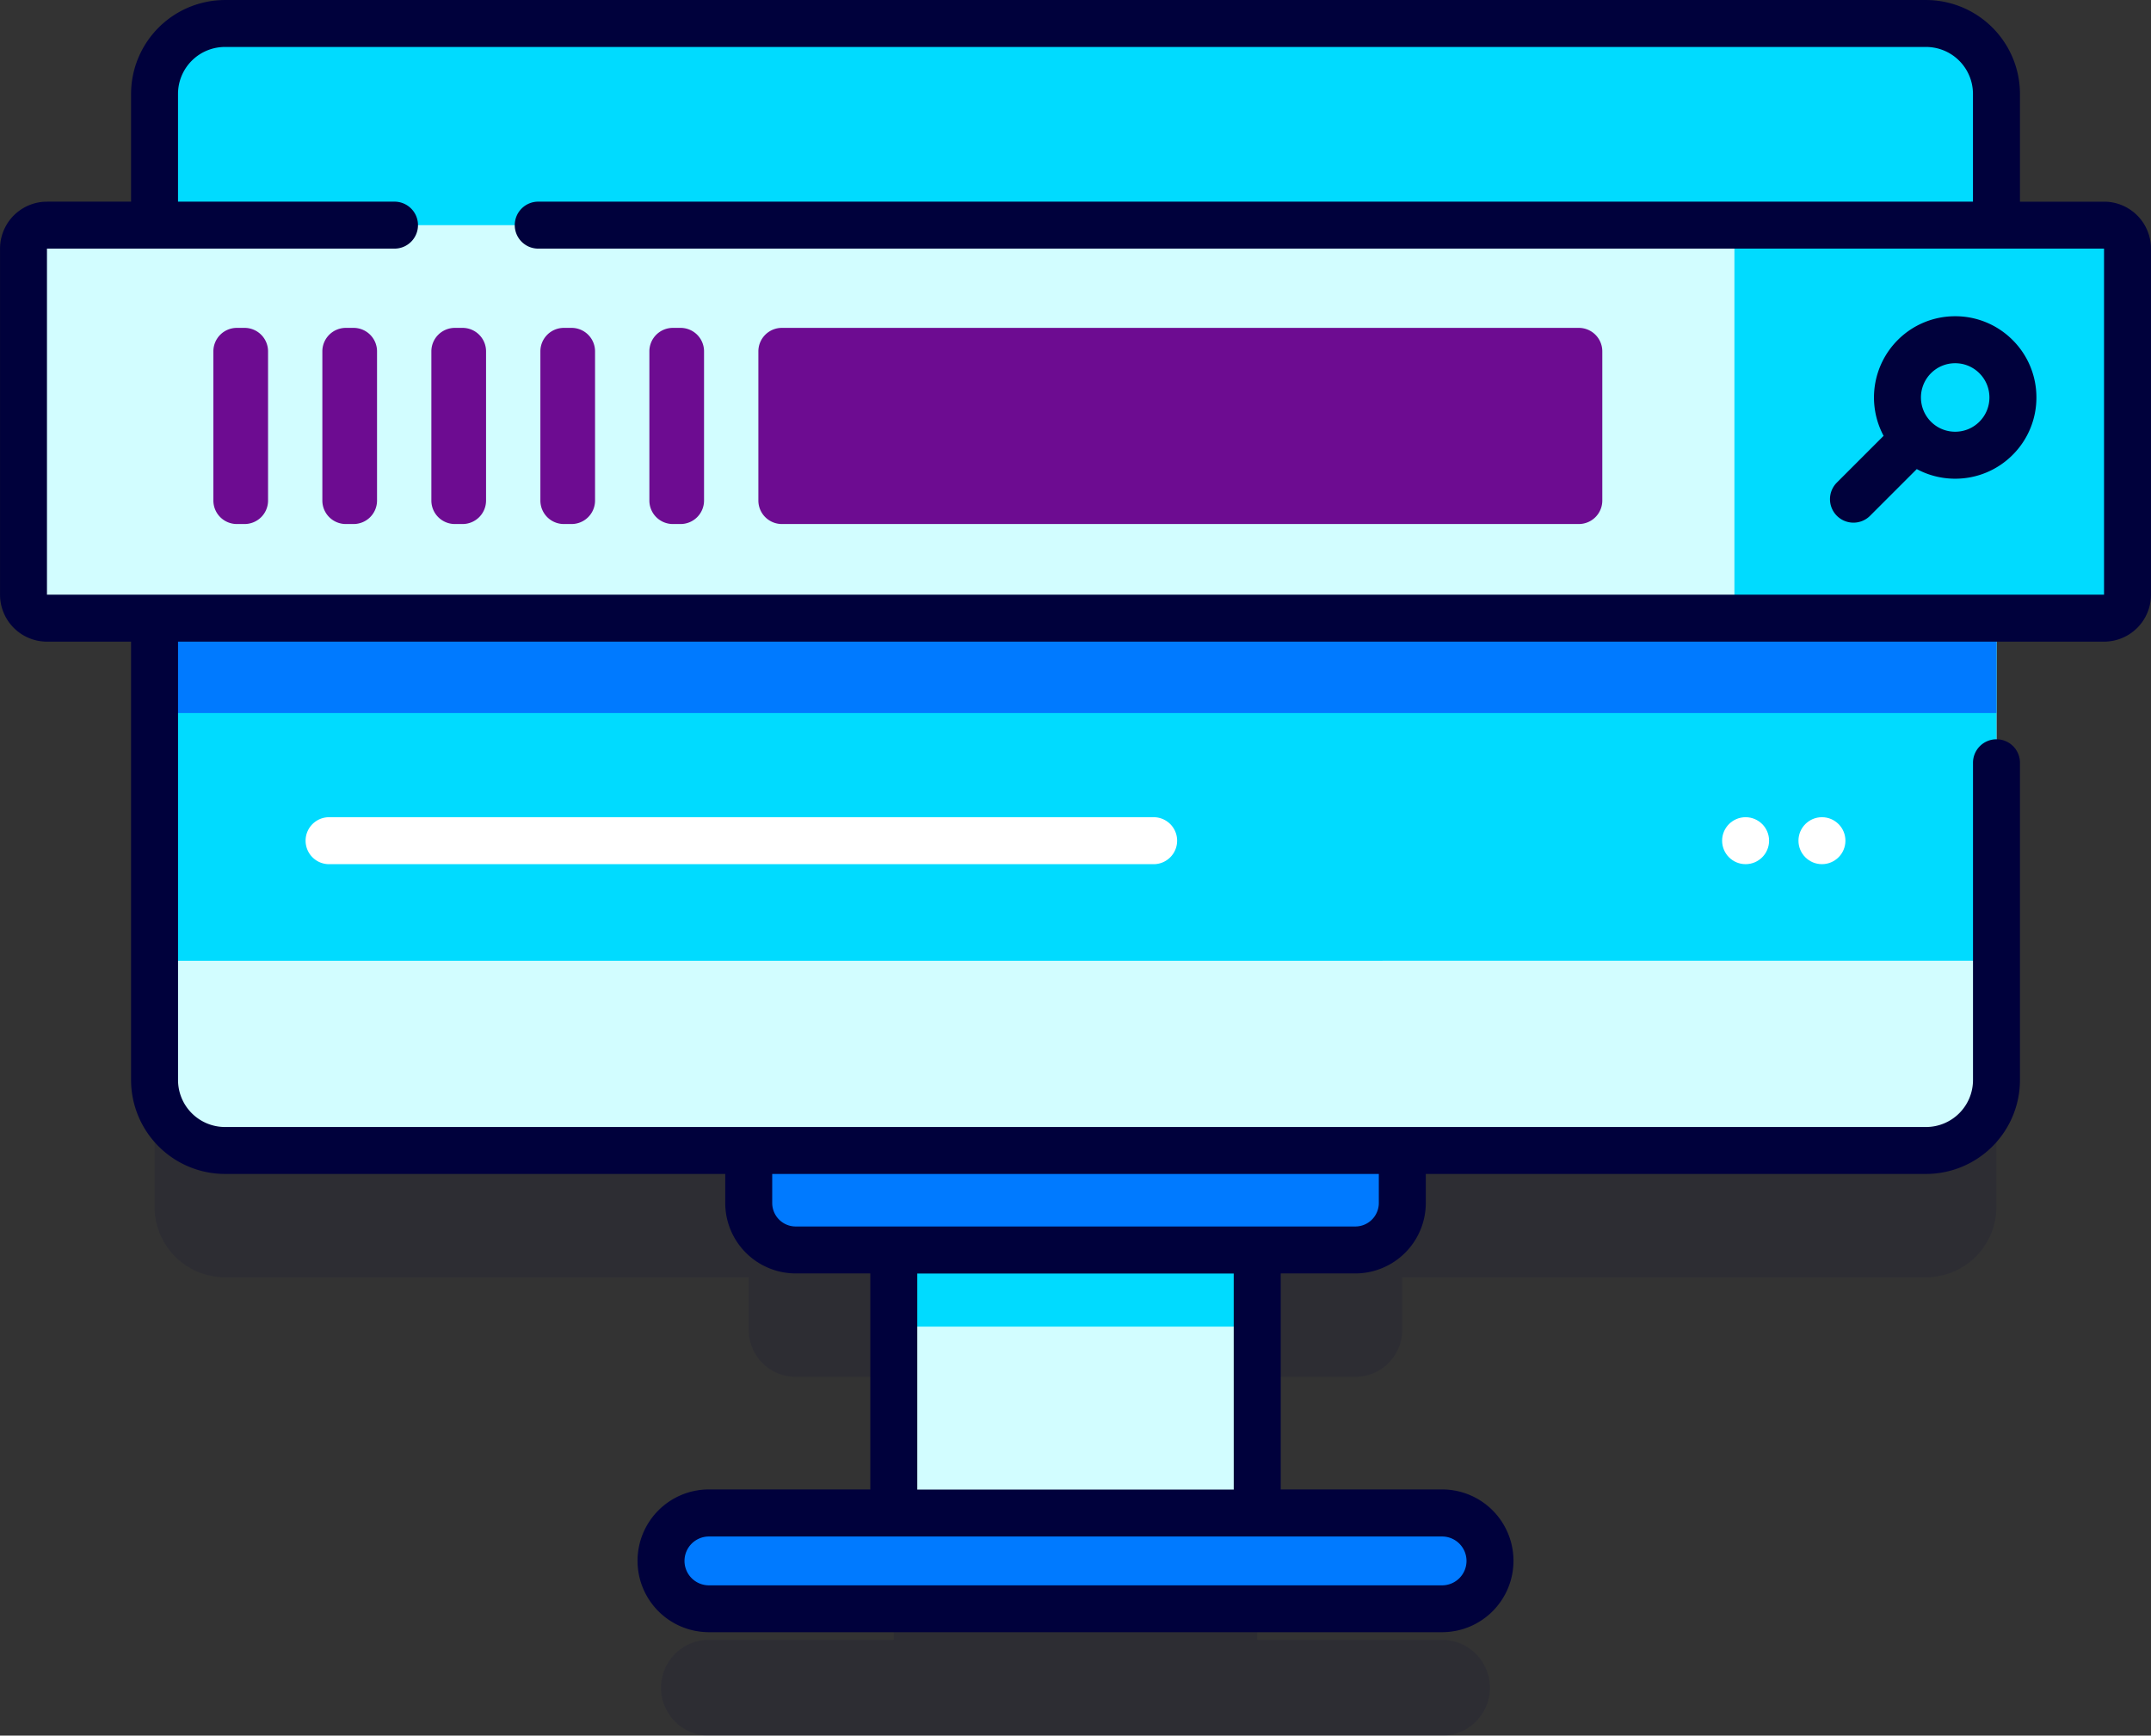 <svg xmlns="http://www.w3.org/2000/svg" width="114.5" height="92.404" viewBox="0 0 114.5 92.404"><rect x="0" y="0" width="114.5" height="92.404" fill="#333333" stroke="none"/><defs><style>.a,.e{fill:#00013c;}.a{opacity:0.11;isolation:isolate;}.b{fill:#d2fdff;}.c{fill:#00dbff;}.d{fill:#007aff;}.f{fill:#6d0c91;}.g{fill:#fff;}</style></defs><g transform="translate(-664.784 212.279)"><path class="a" d="M787.289-184.84H696.742a3.751,3.751,0,0,0-3.751,3.751v52.5a3.751,3.751,0,0,0,3.751,3.751H724.62v2.8a2.5,2.5,0,0,0,2.5,2.5h5.222v14H722.5a2.55,2.55,0,0,0-2.55,2.55,2.55,2.55,0,0,0,2.55,2.55h39.027a2.55,2.55,0,0,0,2.55-2.55,2.55,2.55,0,0,0-2.55-2.55h-9.841v-14h5.222a2.5,2.5,0,0,0,2.5-2.5v-2.8h27.878a3.751,3.751,0,0,0,3.751-3.751v-52.5A3.751,3.751,0,0,0,787.289-184.84Z" transform="translate(-19.981 -19.437)"/><path class="b" d="M827.929-9.574h19.345V15.2H827.929Z" transform="translate(-115.568 -143.591)"/><path class="c" d="M827.929-9.574h19.345V1.941H827.929Z" transform="translate(-115.568 -143.591)"/><path class="d" d="M833.737-3.912h-29.79a2.5,2.5,0,0,1-2.5-2.5v-5.663h34.791v5.663A2.5,2.5,0,0,1,833.737-3.912Z" transform="translate(-96.808 -141.818)"/><path class="b" d="M787.289-147.99H696.742a3.751,3.751,0,0,1-3.751-3.751v-52.5a3.751,3.751,0,0,1,3.751-3.751h90.547a3.751,3.751,0,0,1,3.751,3.751v52.5A3.751,3.751,0,0,1,787.289-147.99Z" transform="translate(-19.981 -3.037)"/><g transform="translate(673.011 -211.029)"><path class="c" d="M791.041-204.243v46.15H692.994v-46.15a3.751,3.751,0,0,1,3.751-3.751H787.29A3.751,3.751,0,0,1,791.041-204.243Z" transform="translate(-692.994 207.994)"/></g><path class="d" d="M692.994-153.852h98.047v20.923H692.994Z" transform="translate(-19.983 -41.388)"/><path class="d" d="M825.517,67.089H786.49a2.55,2.55,0,0,1,0-5.1h39.027a2.55,2.55,0,0,1,0,5.1Z" transform="translate(-84.407 -194.285)"/><g transform="translate(666.034 -200.292)"><path class="b" d="M779.821-150.249h-109.5a1.251,1.251,0,0,1-1.25-1.251v-18.424a1.251,1.251,0,0,1,1.25-1.25h109.5a1.25,1.25,0,0,1,1.25,1.25V-151.5A1.25,1.25,0,0,1,779.821-150.249Z" transform="translate(-669.072 171.174)"/><path class="c" d="M1001.046-150.249H981.372v-20.925h19.674a1.25,1.25,0,0,1,1.25,1.25V-151.5A1.251,1.251,0,0,1,1001.046-150.249Z" transform="translate(-890.297 171.174)"/></g><path class="e" d="M776.784-201.542h-4.475v-5.736a5.007,5.007,0,0,0-5-5H676.761a5.007,5.007,0,0,0-5,5v5.736h-4.475a2.5,2.5,0,0,0-2.5,2.5v18.424a2.5,2.5,0,0,0,2.5,2.5h4.475v23.34a5.007,5.007,0,0,0,5,5h26.628v1.545a3.755,3.755,0,0,0,3.751,3.751h3.972v11.5h-8.591a3.8,3.8,0,0,0-3.8,3.8,3.8,3.8,0,0,0,3.8,3.8h39.027a3.8,3.8,0,0,0,3.8-3.8,3.8,3.8,0,0,0-3.8-3.8h-8.59v-11.5h3.972a3.755,3.755,0,0,0,3.751-3.751v-1.545h26.628a5.007,5.007,0,0,0,5-5v-16.892a1.25,1.25,0,0,0-1.25-1.25,1.25,1.25,0,0,0-1.25,1.25v16.892a2.5,2.5,0,0,1-2.5,2.5H676.761a2.5,2.5,0,0,1-2.5-2.5v-23.34H776.783a2.5,2.5,0,0,0,2.5-2.5v-18.424A2.5,2.5,0,0,0,776.784-201.542Zm-35.236,71.066a1.3,1.3,0,0,1,1.3,1.3,1.3,1.3,0,0,1-1.3,1.3H702.521a1.3,1.3,0,0,1-1.3-1.3,1.3,1.3,0,0,1,1.3-1.3Zm-11.091-2.5H713.612v-11.5h16.844Zm-24.567-16.8h32.29v1.545h0a1.252,1.252,0,0,1-1.25,1.25h-29.79a1.252,1.252,0,0,1-1.25-1.25Zm70.894-30.842h-109.5v-18.424h18.5a1.251,1.251,0,0,0,1.25-1.251,1.25,1.25,0,0,0-1.25-1.25H674.26v-5.736a2.5,2.5,0,0,1,2.5-2.5h90.547a2.5,2.5,0,0,1,2.5,2.5v5.736H693.435a1.25,1.25,0,0,0-1.25,1.25,1.251,1.251,0,0,0,1.25,1.251h83.349Z" transform="translate(0 0)"/><path class="e" d="M1002.419-153.277a4.33,4.33,0,0,0-.752,5.1l-2.488,2.488a1.251,1.251,0,0,0,0,1.768,1.248,1.248,0,0,0,.884.366,1.247,1.247,0,0,0,.884-.366l2.486-2.486a4.3,4.3,0,0,0,2.044.512,4.3,4.3,0,0,0,3.058-1.267h0a4.3,4.3,0,0,0,1.266-3.058,4.3,4.3,0,0,0-1.266-3.057,4.294,4.294,0,0,0-3.058-1.267,4.3,4.3,0,0,0-3.058,1.267Zm4.881,3.057a1.812,1.812,0,0,1-.534,1.29h0a1.812,1.812,0,0,1-1.289.534,1.813,1.813,0,0,1-1.289-.534,1.826,1.826,0,0,1,0-2.579,1.813,1.813,0,0,1,1.289-.534,1.811,1.811,0,0,1,1.289.534A1.813,1.813,0,0,1,1007.3-150.22Z" transform="translate(-236.617 -40.898)"/><g transform="translate(676.141 -194.823)"><path class="f" d="M705.388-141.978h-.41a1.25,1.25,0,0,1-1.25-1.25v-7.943a1.25,1.25,0,0,1,1.25-1.25h.41a1.251,1.251,0,0,1,1.251,1.25v7.943A1.25,1.25,0,0,1,705.388-141.978Z" transform="translate(-703.727 152.421)"/><path class="f" d="M725.284-141.978h-.411a1.25,1.25,0,0,1-1.25-1.25v-7.943a1.251,1.251,0,0,1,1.25-1.25h.411a1.25,1.25,0,0,1,1.25,1.25v7.943A1.25,1.25,0,0,1,725.284-141.978Z" transform="translate(-717.821 152.421)"/><path class="f" d="M745.181-141.978h-.41a1.251,1.251,0,0,1-1.251-1.25v-7.943a1.251,1.251,0,0,1,1.251-1.25h.41a1.25,1.25,0,0,1,1.25,1.25v7.943A1.25,1.25,0,0,1,745.181-141.978Z" transform="translate(-731.915 152.421)"/><path class="f" d="M765.078-141.978h-.41a1.25,1.25,0,0,1-1.25-1.25v-7.943a1.25,1.25,0,0,1,1.25-1.25h.41a1.25,1.25,0,0,1,1.25,1.25v7.943A1.25,1.25,0,0,1,765.078-141.978Z" transform="translate(-746.01 152.421)"/><path class="f" d="M784.974-141.978h-.41a1.25,1.25,0,0,1-1.25-1.25v-7.943a1.25,1.25,0,0,1,1.25-1.25h.41a1.25,1.25,0,0,1,1.25,1.25v7.943A1.25,1.25,0,0,1,784.974-141.978Z" transform="translate(-760.104 152.421)"/><path class="f" d="M846.882-141.978H804.461a1.251,1.251,0,0,1-1.251-1.25v-7.943a1.251,1.251,0,0,1,1.251-1.25h42.422a1.25,1.25,0,0,1,1.25,1.25v7.943A1.25,1.25,0,0,1,846.882-141.978Z" transform="translate(-774.198 152.421)"/></g><g transform="translate(681.051 -168.771)"><path class="g" d="M765.7-60.587H721.813a1.25,1.25,0,0,1-1.25-1.25,1.25,1.25,0,0,1,1.25-1.251h43.892a1.25,1.25,0,0,1,1.251,1.251A1.251,1.251,0,0,1,765.7-60.587Z" transform="translate(-720.563 63.088)"/><g transform="translate(75.403 0)"><circle class="g" cx="1.25" cy="1.25" r="1.25"/><circle class="g" cx="1.25" cy="1.25" r="1.25" transform="translate(4.064)"/></g></g></g></svg>